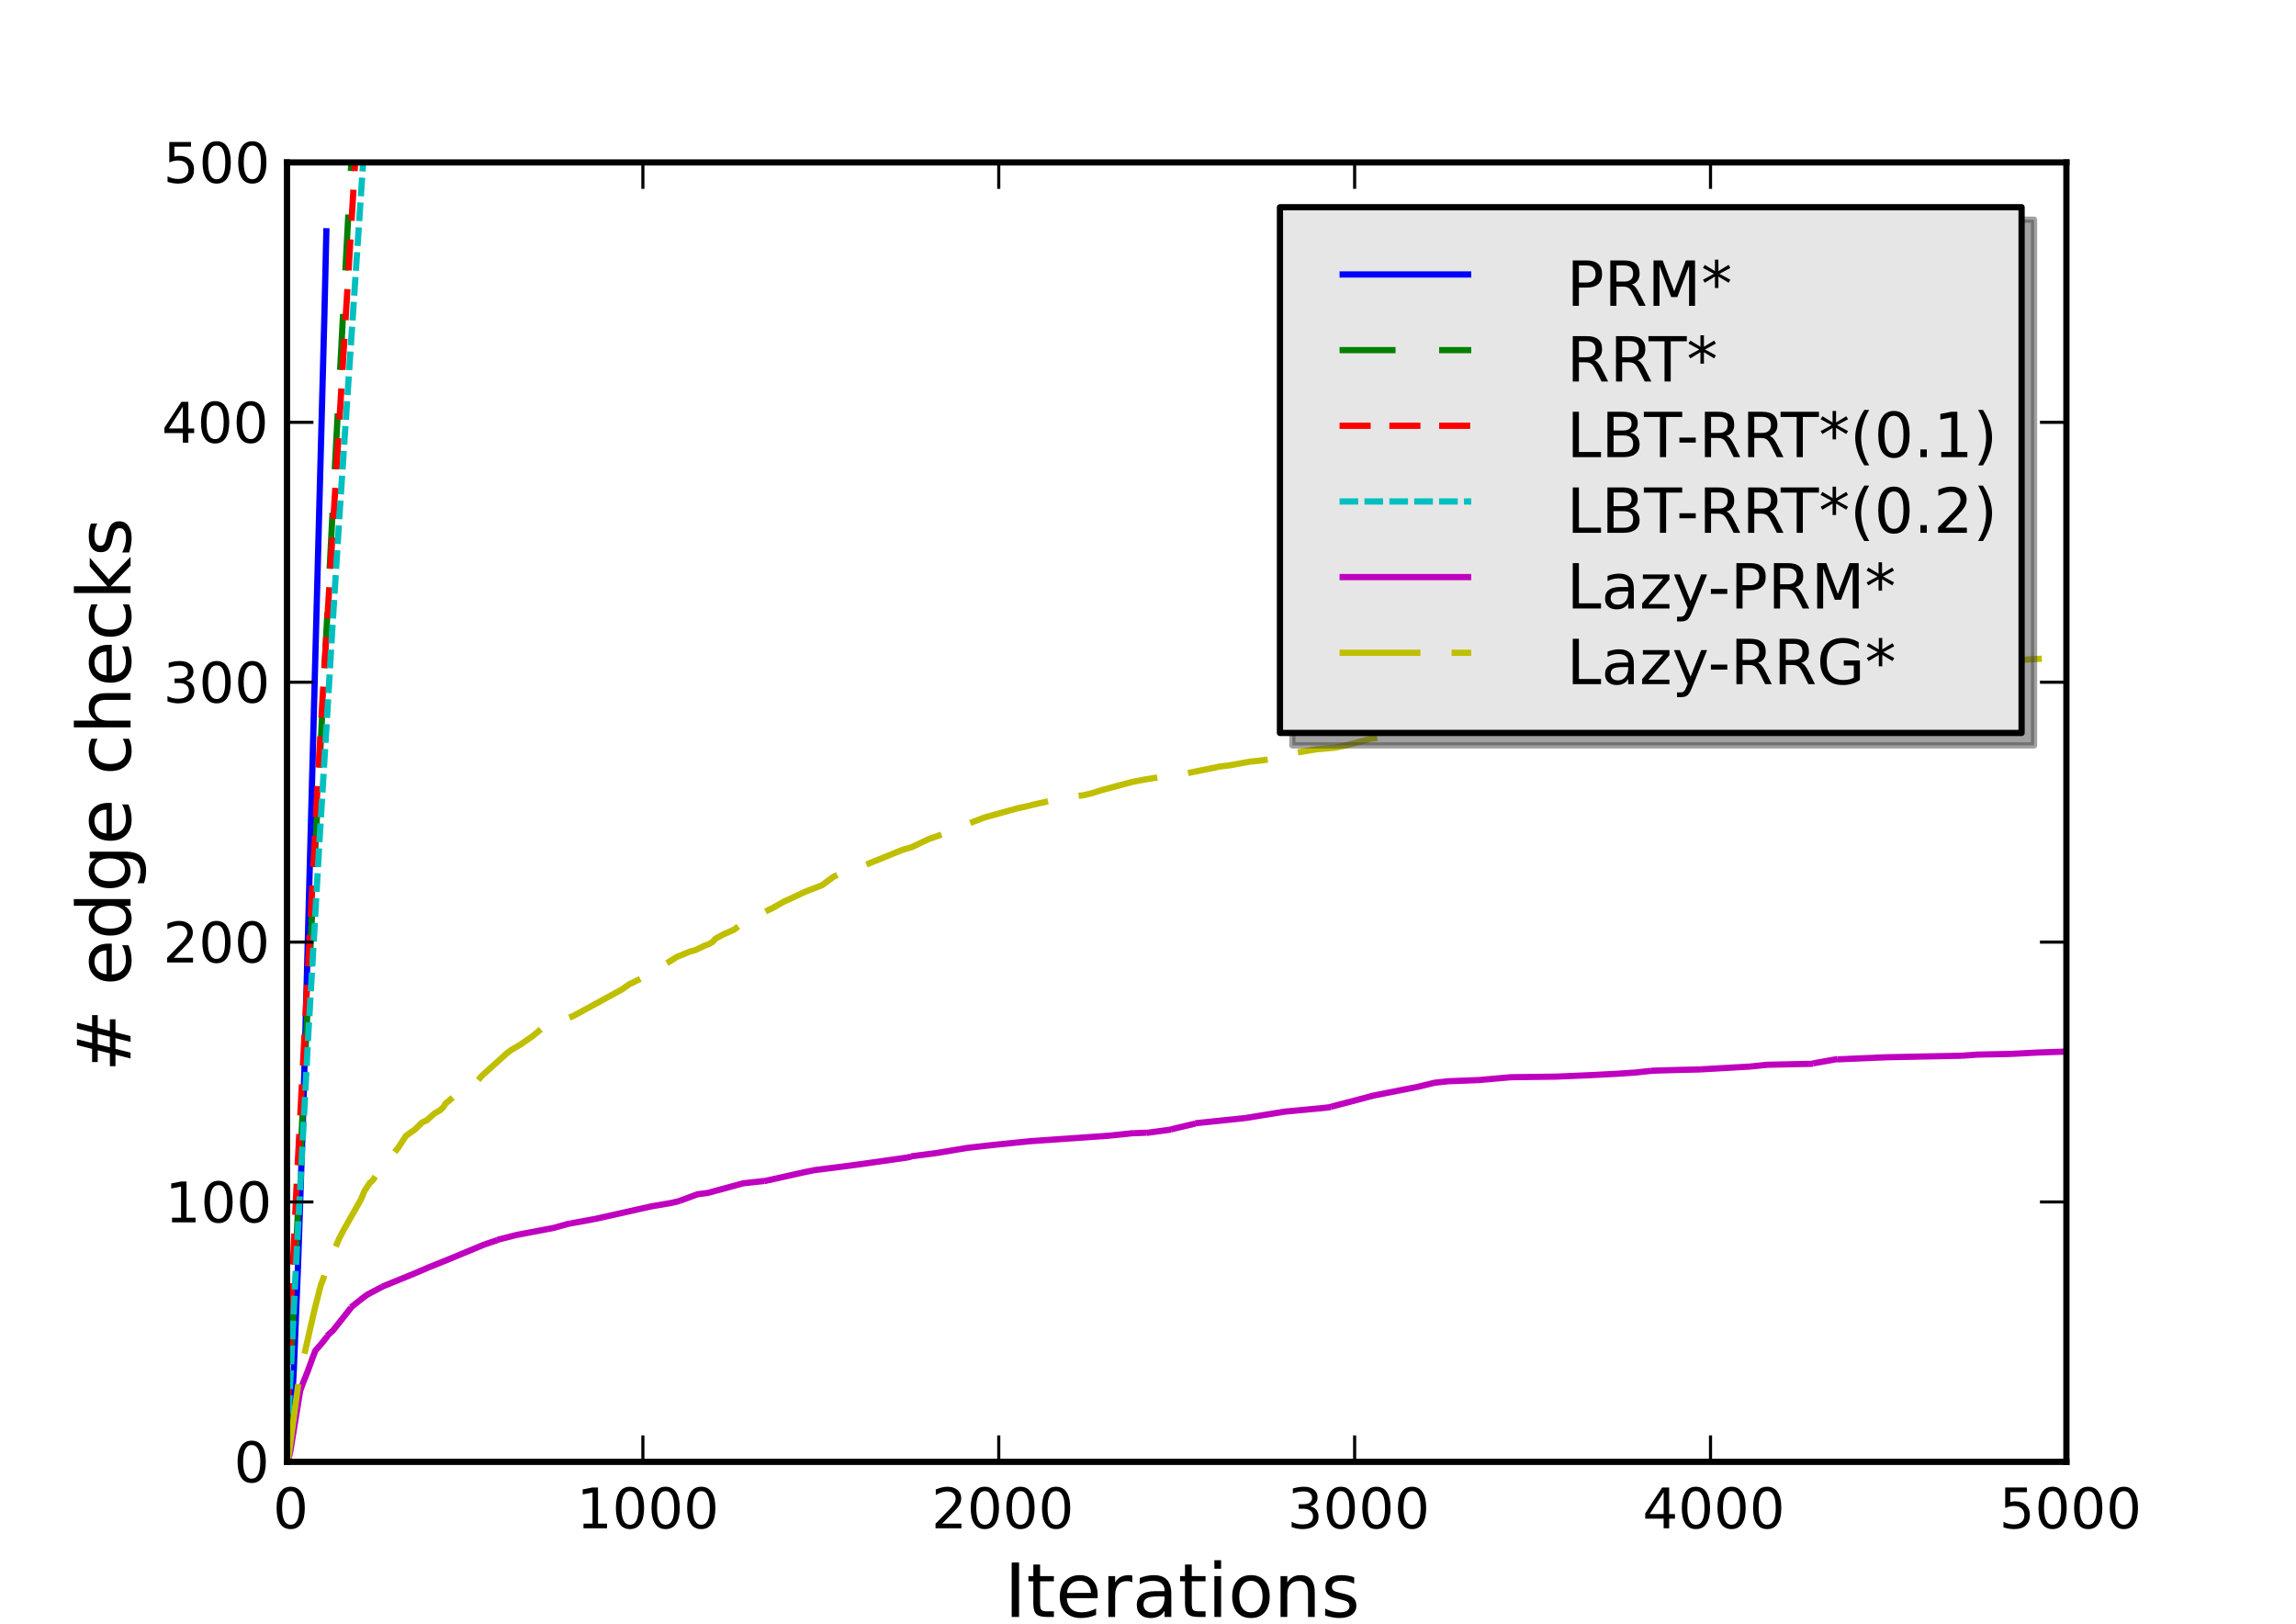 <?xml version="1.0" encoding="utf-8" standalone="no"?>
<!DOCTYPE svg PUBLIC "-//W3C//DTD SVG 1.1//EN"
  "http://www.w3.org/Graphics/SVG/1.1/DTD/svg11.dtd">
<!-- Created with matplotlib (http://matplotlib.org/) -->
<svg height="261pt" version="1.1" viewBox="0 0 369 261" width="369pt" xmlns="http://www.w3.org/2000/svg" xmlns:xlink="http://www.w3.org/1999/xlink">
 <defs>
  <style type="text/css">
*{stroke-linecap:square;stroke-linejoin:round;}
  </style>
 </defs>
 <g id="figure_1">
  <g id="patch_1">
   <path d="
M0 261
L369 261
L369 0
L0 0
z
" style="fill:#ffffff;"/>
  </g>
  <g id="axes_1">
   <g id="patch_2">
    <path d="
M46.125 234.9
L332.1 234.9
L332.1 26.1
L46.125 26.1
z
" style="fill:#ffffff;"/>
   </g>
   <g id="line2d_1">
    <path clip-path="url(#pff6a7181dc)" d="
M46.279 234.608
L46.62 231.006
L47.223 220.05
L47.921 202.755
L48.778 177.227
L52.142 50.403
L52.45 37.161
L52.45 37.161" style="fill:none;stroke:#0000ff;"/>
   </g>
   <g id="line2d_2">
    <path clip-path="url(#pff6a7181dc)" d="
M46.239 234.733
L46.459 226.723
L47.331 206.19
L50.434 140.925
L51.341 123.456
L51.975 110.914
L53.957 72.43
L54.823 56.447
L55.106 51
L55.965 34.825
L58.006 -1
L58.006 -1" style="fill:none;stroke:#008000;stroke-dasharray:8,8;stroke-dashoffset:0.0;stroke-linecap:butt;"/>
   </g>
   <g id="line2d_3">
    <path clip-path="url(#pff6a7181dc)" d="
M46.239 234.691
L46.373 221.066
L46.734 210.699
L47.66 190.649
L50.503 136.575
L51.177 123.561
L52.112 107.634
L52.706 97.894
L58.716 -1
L58.716 -1" style="fill:none;stroke:#ff0000;stroke-dasharray:4,4;stroke-dashoffset:0.0;stroke-linecap:butt;"/>
   </g>
   <g id="line2d_4">
    <path clip-path="url(#pff6a7181dc)" d="
M46.239 234.691
L46.461 225.723
L47.511 204.51
L49.023 176.255
L49.542 166.288
L50.554 148.994
L51.33 135.359
L52.733 112.425
L53.376 101.603
L54.612 81.985
L55.332 71.216
L58.787 19.798
L59.972 3.09
L60.249 -1
L60.249 -1" style="fill:none;stroke:#00bfbf;stroke-dasharray:2,2;stroke-dashoffset:0.0;stroke-linecap:butt;"/>
   </g>
   <g id="line2d_5">
    <path clip-path="url(#pff6a7181dc)" d="
M46.268 234.9
L46.643 233.299
L48.244 223.483
L48.685 222.259
L49.44 220.384
L50.249 218.163
L50.691 217.017
L51.584 216.01
L52.925 214.336
L53.518 213.795
L56.541 209.971
L58.189 208.653
L59.044 208.023
L61.637 206.665
L66.773 204.563
L69.006 203.603
L71.849 202.466
L77.757 200.012
L80.387 199.113
L83.042 198.438
L88.951 197.317
L91.304 196.667
L95.736 195.851
L104.65 193.855
L107.845 193.307
L109.11 193.013
L112.113 191.901
L113.762 191.69
L119.45 190.141
L123.051 189.746
L129.577 188.288
L131.1 188.001
L135.688 187.42
L138.31 187.068
L145.788 186.006
L146.789 185.765
L150.503 185.281
L155.462 184.452
L159.717 183.972
L165.522 183.379
L178.197 182.498
L181.789 182.119
L184.665 181.989
L187.859 181.554
L192.539 180.448
L200.097 179.665
L206.466 178.628
L212.426 178.064
L213.558 177.933
L217.677 176.857
L220.747 176.043
L227.856 174.643
L230.552 173.984
L232.804 173.741
L237.629 173.557
L242.823 173.095
L250.083 173.001
L255.655 172.762
L259.883 172.541
L262.773 172.349
L265.593 172.048
L269.755 171.926
L273.062 171.851
L275.838 171.694
L281.274 171.381
L283.998 171.098
L287.992 171.007
L291.013 170.945
L292.614 170.653
L294.9 170.246
L303.134 169.888
L315.289 169.642
L317.79 169.464
L323.186 169.35
L327.52 169.128
L338.455 168.757
L343.458 168.627
L350.919 168.532
L354.724 168.278
L358.384 167.961
L363.101 167.917
L370 167.875
L370 167.875" style="fill:none;stroke:#bf00bf;stroke-dasharray:1,1;stroke-dashoffset:0.0;stroke-linecap:butt;"/>
   </g>
   <g id="line2d_6">
    <path clip-path="url(#pff6a7181dc)" d="
M46.268 234.816
L48.097 221.22
L50.533 210.511
L51.533 206.599
L51.939 205.506
L52.903 202.443
L53.576 201.23
L54.494 199.05
L55.31 197.502
L58.016 192.73
L58.555 191.403
L59.396 190.131
L59.882 189.69
L60.795 188.378
L62.904 185.762
L63.999 184.425
L65.236 182.524
L66.714 181.478
L67.804 180.381
L68.589 180.018
L69.792 178.945
L70.703 178.419
L71.251 177.903
L71.598 177.332
L73.392 175.849
L75.705 174.626
L76.833 173.583
L77.457 172.85
L81.483 169.229
L82.134 168.736
L83.64 167.851
L85.599 166.493
L87.301 165.074
L88.014 164.685
L90.58 163.911
L92.145 163.25
L99.958 158.989
L101.14 158.151
L105.082 156.254
L105.525 155.816
L108.777 153.769
L110.874 152.903
L111.741 152.67
L113.19 151.985
L113.958 151.696
L114.527 151.35
L114.967 150.852
L116.147 150.202
L117.949 149.393
L118.929 148.671
L120.711 147.809
L121.695 147.13
L124.206 145.884
L125.907 144.921
L129.511 143.245
L132.114 142.243
L133.965 140.878
L134.51 140.618
L136.62 140.098
L137.662 139.554
L145.068 136.548
L146.467 136.15
L149.325 134.798
L151.165 134.163
L152.403 133.728
L153.63 133.334
L154.63 132.752
L158.094 131.398
L162.283 130.226
L163.582 129.87
L164.897 129.594
L166.1 129.284
L170.033 128.412
L171.374 128.069
L174.063 127.801
L175.362 127.49
L177.135 126.939
L182.029 125.631
L183.941 125.267
L188.232 124.575
L190.119 124.387
L196.034 123.171
L197.763 122.96
L200.864 122.387
L202.797 122.191
L206.205 121.686
L208.777 120.864
L211.613 120.396
L214.549 120.146
L216.106 119.822
L219.233 119.02
L220.219 118.687
L222.08 118.521
L223.626 118.061
L228.269 117.344
L229.719 116.867
L232.227 116.39
L233.106 116.112
L239.877 114.743
L243.385 114.329
L244.679 113.984
L245.638 113.838
L247.273 113.783
L249.641 113.399
L250.544 113.139
L251.594 113.056
L253.085 112.799
L257.943 112.293
L260.468 112.196
L263.143 111.833
L264.187 111.744
L268.041 111.361
L270.336 110.873
L271.769 110.778
L272.855 110.317
L273.447 109.872
L274.225 109.597
L276.482 109.385
L283.053 108.664
L295.533 108.033
L298.219 107.935
L305.454 107.602
L310.039 107.407
L312.887 107.379
L315.072 106.932
L318.443 106.636
L320.179 106.572
L321.958 106.463
L325.021 106.047
L325.995 105.956
L329.763 105.766
L331.679 105.528
L331.87 105.528
L331.87 105.528" style="fill:none;stroke:#bfbf00;stroke-dasharray:12,6;stroke-dashoffset:0.0;stroke-linecap:butt;"/>
   </g>
   <g id="matplotlib.axis_1">
    <g id="xtick_1">
     <g id="line2d_7">
      <defs>
       <path d="
M0 0
L0 -4" id="mcb557df647" style="stroke:#000000;stroke-linecap:butt;stroke-width:0.5;"/>
      </defs>
      <g>
       <use style="stroke:#000000;stroke-linecap:butt;stroke-width:0.5;" x="46.125" xlink:href="#mcb557df647" y="234.9"/>
      </g>
     </g>
     <g id="line2d_8">
      <defs>
       <path d="
M0 0
L0 4" id="mdad270ee8e" style="stroke:#000000;stroke-linecap:butt;stroke-width:0.5;"/>
      </defs>
      <g>
       <use style="stroke:#000000;stroke-linecap:butt;stroke-width:0.5;" x="46.125" xlink:href="#mdad270ee8e" y="26.1"/>
      </g>
     </g>
     <g id="text_1">
      <!-- 0 -->
      <defs>
       <path d="
M31.781 66.406
Q24.172 66.406 20.328 58.906
Q16.5 51.422 16.5 36.375
Q16.5 21.391 20.328 13.891
Q24.172 6.391 31.781 6.391
Q39.453 6.391 43.281 13.891
Q47.125 21.391 47.125 36.375
Q47.125 51.422 43.281 58.906
Q39.453 66.406 31.781 66.406
M31.781 74.219
Q44.047 74.219 50.516 64.516
Q56.984 54.828 56.984 36.375
Q56.984 17.969 50.516 8.266
Q44.047 -1.422 31.781 -1.422
Q19.531 -1.422 13.062 8.266
Q6.594 17.969 6.594 36.375
Q6.594 54.828 13.062 64.516
Q19.531 74.219 31.781 74.219" id="BitstreamVeraSans-Roman-30"/>
      </defs>
      <g transform="translate(43.857 245.58)scale(0.09 -0.09)">
       <use xlink:href="#BitstreamVeraSans-Roman-30"/>
      </g>
     </g>
    </g>
    <g id="xtick_2">
     <g id="line2d_9">
      <g>
       <use style="stroke:#000000;stroke-linecap:butt;stroke-width:0.5;" x="103.32" xlink:href="#mcb557df647" y="234.9"/>
      </g>
     </g>
     <g id="line2d_10">
      <g>
       <use style="stroke:#000000;stroke-linecap:butt;stroke-width:0.5;" x="103.32" xlink:href="#mdad270ee8e" y="26.1"/>
      </g>
     </g>
     <g id="text_2">
      <!-- 1000 -->
      <defs>
       <path d="
M12.406 8.297
L28.516 8.297
L28.516 63.922
L10.984 60.406
L10.984 69.391
L28.422 72.906
L38.281 72.906
L38.281 8.297
L54.391 8.297
L54.391 0
L12.406 0
z
" id="BitstreamVeraSans-Roman-31"/>
      </defs>
      <g transform="translate(92.661 245.58)scale(0.09 -0.09)">
       <use xlink:href="#BitstreamVeraSans-Roman-31"/>
       <use x="63.623" xlink:href="#BitstreamVeraSans-Roman-30"/>
       <use x="127.246" xlink:href="#BitstreamVeraSans-Roman-30"/>
       <use x="190.869" xlink:href="#BitstreamVeraSans-Roman-30"/>
      </g>
     </g>
    </g>
    <g id="xtick_3">
     <g id="line2d_11">
      <g>
       <use style="stroke:#000000;stroke-linecap:butt;stroke-width:0.5;" x="160.515" xlink:href="#mcb557df647" y="234.9"/>
      </g>
     </g>
     <g id="line2d_12">
      <g>
       <use style="stroke:#000000;stroke-linecap:butt;stroke-width:0.5;" x="160.515" xlink:href="#mdad270ee8e" y="26.1"/>
      </g>
     </g>
     <g id="text_3">
      <!-- 2000 -->
      <defs>
       <path d="
M19.188 8.297
L53.609 8.297
L53.609 0
L7.328 0
L7.328 8.297
Q12.938 14.109 22.625 23.891
Q32.328 33.688 34.812 36.531
Q39.547 41.844 41.422 45.531
Q43.312 49.219 43.312 52.781
Q43.312 58.594 39.234 62.25
Q35.156 65.922 28.609 65.922
Q23.969 65.922 18.812 64.312
Q13.672 62.703 7.812 59.422
L7.812 69.391
Q13.766 71.781 18.938 73
Q24.125 74.219 28.422 74.219
Q39.75 74.219 46.484 68.547
Q53.219 62.891 53.219 53.422
Q53.219 48.922 51.531 44.891
Q49.859 40.875 45.406 35.406
Q44.188 33.984 37.641 27.219
Q31.109 20.453 19.188 8.297" id="BitstreamVeraSans-Roman-32"/>
      </defs>
      <g transform="translate(149.691 245.58)scale(0.09 -0.09)">
       <use xlink:href="#BitstreamVeraSans-Roman-32"/>
       <use x="63.623" xlink:href="#BitstreamVeraSans-Roman-30"/>
       <use x="127.246" xlink:href="#BitstreamVeraSans-Roman-30"/>
       <use x="190.869" xlink:href="#BitstreamVeraSans-Roman-30"/>
      </g>
     </g>
    </g>
    <g id="xtick_4">
     <g id="line2d_13">
      <g>
       <use style="stroke:#000000;stroke-linecap:butt;stroke-width:0.5;" x="217.71" xlink:href="#mcb557df647" y="234.9"/>
      </g>
     </g>
     <g id="line2d_14">
      <g>
       <use style="stroke:#000000;stroke-linecap:butt;stroke-width:0.5;" x="217.71" xlink:href="#mdad270ee8e" y="26.1"/>
      </g>
     </g>
     <g id="text_4">
      <!-- 3000 -->
      <defs>
       <path d="
M40.578 39.312
Q47.656 37.797 51.625 33
Q55.609 28.219 55.609 21.188
Q55.609 10.406 48.188 4.484
Q40.766 -1.422 27.094 -1.422
Q22.516 -1.422 17.656 -0.516
Q12.797 0.391 7.625 2.203
L7.625 11.719
Q11.719 9.328 16.594 8.109
Q21.484 6.891 26.812 6.891
Q36.078 6.891 40.938 10.547
Q45.797 14.203 45.797 21.188
Q45.797 27.641 41.281 31.266
Q36.766 34.906 28.719 34.906
L20.219 34.906
L20.219 43.016
L29.109 43.016
Q36.375 43.016 40.234 45.922
Q44.094 48.828 44.094 54.297
Q44.094 59.906 40.109 62.906
Q36.141 65.922 28.719 65.922
Q24.656 65.922 20.016 65.031
Q15.375 64.156 9.812 62.312
L9.812 71.094
Q15.438 72.656 20.344 73.438
Q25.25 74.219 29.594 74.219
Q40.828 74.219 47.359 69.109
Q53.906 64.016 53.906 55.328
Q53.906 49.266 50.438 45.094
Q46.969 40.922 40.578 39.312" id="BitstreamVeraSans-Roman-33"/>
      </defs>
      <g transform="translate(206.899 245.58)scale(0.09 -0.09)">
       <use xlink:href="#BitstreamVeraSans-Roman-33"/>
       <use x="63.623" xlink:href="#BitstreamVeraSans-Roman-30"/>
       <use x="127.246" xlink:href="#BitstreamVeraSans-Roman-30"/>
       <use x="190.869" xlink:href="#BitstreamVeraSans-Roman-30"/>
      </g>
     </g>
    </g>
    <g id="xtick_5">
     <g id="line2d_15">
      <g>
       <use style="stroke:#000000;stroke-linecap:butt;stroke-width:0.5;" x="274.905" xlink:href="#mcb557df647" y="234.9"/>
      </g>
     </g>
     <g id="line2d_16">
      <g>
       <use style="stroke:#000000;stroke-linecap:butt;stroke-width:0.5;" x="274.905" xlink:href="#mdad270ee8e" y="26.1"/>
      </g>
     </g>
     <g id="text_5">
      <!-- 4000 -->
      <defs>
       <path d="
M37.797 64.312
L12.891 25.391
L37.797 25.391
z

M35.203 72.906
L47.609 72.906
L47.609 25.391
L58.016 25.391
L58.016 17.188
L47.609 17.188
L47.609 0
L37.797 0
L37.797 17.188
L4.891 17.188
L4.891 26.703
z
" id="BitstreamVeraSans-Roman-34"/>
      </defs>
      <g transform="translate(263.971 245.58)scale(0.09 -0.09)">
       <use xlink:href="#BitstreamVeraSans-Roman-34"/>
       <use x="63.623" xlink:href="#BitstreamVeraSans-Roman-30"/>
       <use x="127.246" xlink:href="#BitstreamVeraSans-Roman-30"/>
       <use x="190.869" xlink:href="#BitstreamVeraSans-Roman-30"/>
      </g>
     </g>
    </g>
    <g id="xtick_6">
     <g id="line2d_17">
      <g>
       <use style="stroke:#000000;stroke-linecap:butt;stroke-width:0.5;" x="332.1" xlink:href="#mcb557df647" y="234.9"/>
      </g>
     </g>
     <g id="line2d_18">
      <g>
       <use style="stroke:#000000;stroke-linecap:butt;stroke-width:0.5;" x="332.1" xlink:href="#mdad270ee8e" y="26.1"/>
      </g>
     </g>
     <g id="text_6">
      <!-- 5000 -->
      <defs>
       <path d="
M10.797 72.906
L49.516 72.906
L49.516 64.594
L19.828 64.594
L19.828 46.734
Q21.969 47.469 24.109 47.828
Q26.266 48.188 28.422 48.188
Q40.625 48.188 47.75 41.5
Q54.891 34.812 54.891 23.391
Q54.891 11.625 47.562 5.094
Q40.234 -1.422 26.906 -1.422
Q22.312 -1.422 17.547 -0.641
Q12.797 0.141 7.719 1.703
L7.719 11.625
Q12.109 9.234 16.797 8.062
Q21.484 6.891 26.703 6.891
Q35.156 6.891 40.078 11.328
Q45.016 15.766 45.016 23.391
Q45.016 31 40.078 35.438
Q35.156 39.891 26.703 39.891
Q22.75 39.891 18.812 39.016
Q14.891 38.141 10.797 36.281
z
" id="BitstreamVeraSans-Roman-35"/>
      </defs>
      <g transform="translate(321.294 245.58)scale(0.09 -0.09)">
       <use xlink:href="#BitstreamVeraSans-Roman-35"/>
       <use x="63.623" xlink:href="#BitstreamVeraSans-Roman-30"/>
       <use x="127.246" xlink:href="#BitstreamVeraSans-Roman-30"/>
       <use x="190.869" xlink:href="#BitstreamVeraSans-Roman-30"/>
      </g>
     </g>
    </g>
    <g id="text_7">
     <!-- Iterations -->
     <defs>
      <path d="
M54.891 33.016
L54.891 0
L45.906 0
L45.906 32.719
Q45.906 40.484 42.875 44.328
Q39.844 48.188 33.797 48.188
Q26.516 48.188 22.312 43.547
Q18.109 38.922 18.109 30.906
L18.109 0
L9.078 0
L9.078 54.688
L18.109 54.688
L18.109 46.188
Q21.344 51.125 25.703 53.562
Q30.078 56 35.797 56
Q45.219 56 50.047 50.172
Q54.891 44.344 54.891 33.016" id="BitstreamVeraSans-Roman-6e"/>
      <path d="
M41.109 46.297
Q39.594 47.172 37.812 47.578
Q36.031 48 33.891 48
Q26.266 48 22.188 43.047
Q18.109 38.094 18.109 28.812
L18.109 0
L9.078 0
L9.078 54.688
L18.109 54.688
L18.109 46.188
Q20.953 51.172 25.484 53.578
Q30.031 56 36.531 56
Q37.453 56 38.578 55.875
Q39.703 55.766 41.062 55.516
z
" id="BitstreamVeraSans-Roman-72"/>
      <path d="
M30.609 48.391
Q23.391 48.391 19.188 42.75
Q14.984 37.109 14.984 27.297
Q14.984 17.484 19.156 11.844
Q23.344 6.203 30.609 6.203
Q37.797 6.203 41.984 11.859
Q46.188 17.531 46.188 27.297
Q46.188 37.016 41.984 42.703
Q37.797 48.391 30.609 48.391
M30.609 56
Q42.328 56 49.016 48.375
Q55.719 40.766 55.719 27.297
Q55.719 13.875 49.016 6.219
Q42.328 -1.422 30.609 -1.422
Q18.844 -1.422 12.172 6.219
Q5.516 13.875 5.516 27.297
Q5.516 40.766 12.172 48.375
Q18.844 56 30.609 56" id="BitstreamVeraSans-Roman-6f"/>
      <path d="
M9.422 54.688
L18.406 54.688
L18.406 0
L9.422 0
z

M9.422 75.984
L18.406 75.984
L18.406 64.594
L9.422 64.594
z
" id="BitstreamVeraSans-Roman-69"/>
      <path d="
M56.203 29.594
L56.203 25.203
L14.891 25.203
Q15.484 15.922 20.484 11.062
Q25.484 6.203 34.422 6.203
Q39.594 6.203 44.453 7.469
Q49.312 8.734 54.109 11.281
L54.109 2.781
Q49.266 0.734 44.188 -0.344
Q39.109 -1.422 33.891 -1.422
Q20.797 -1.422 13.156 6.188
Q5.516 13.812 5.516 26.812
Q5.516 40.234 12.766 48.109
Q20.016 56 32.328 56
Q43.359 56 49.781 48.891
Q56.203 41.797 56.203 29.594
M47.219 32.234
Q47.125 39.594 43.094 43.984
Q39.062 48.391 32.422 48.391
Q24.906 48.391 20.391 44.141
Q15.875 39.891 15.188 32.172
z
" id="BitstreamVeraSans-Roman-65"/>
      <path d="
M18.312 70.219
L18.312 54.688
L36.812 54.688
L36.812 47.703
L18.312 47.703
L18.312 18.016
Q18.312 11.328 20.141 9.422
Q21.969 7.516 27.594 7.516
L36.812 7.516
L36.812 0
L27.594 0
Q17.188 0 13.234 3.875
Q9.281 7.766 9.281 18.016
L9.281 47.703
L2.688 47.703
L2.688 54.688
L9.281 54.688
L9.281 70.219
z
" id="BitstreamVeraSans-Roman-74"/>
      <path d="
M34.281 27.484
Q23.391 27.484 19.188 25
Q14.984 22.516 14.984 16.5
Q14.984 11.719 18.141 8.906
Q21.297 6.109 26.703 6.109
Q34.188 6.109 38.703 11.406
Q43.219 16.703 43.219 25.484
L43.219 27.484
z

M52.203 31.203
L52.203 0
L43.219 0
L43.219 8.297
Q40.141 3.328 35.547 0.953
Q30.953 -1.422 24.312 -1.422
Q15.922 -1.422 10.953 3.297
Q6 8.016 6 15.922
Q6 25.141 12.172 29.828
Q18.359 34.516 30.609 34.516
L43.219 34.516
L43.219 35.406
Q43.219 41.609 39.141 45
Q35.062 48.391 27.688 48.391
Q23 48.391 18.547 47.266
Q14.109 46.141 10.016 43.891
L10.016 52.203
Q14.938 54.109 19.578 55.047
Q24.219 56 28.609 56
Q40.484 56 46.344 49.844
Q52.203 43.703 52.203 31.203" id="BitstreamVeraSans-Roman-61"/>
      <path d="
M44.281 53.078
L44.281 44.578
Q40.484 46.531 36.375 47.5
Q32.281 48.484 27.875 48.484
Q21.188 48.484 17.844 46.438
Q14.5 44.391 14.5 40.281
Q14.5 37.156 16.891 35.375
Q19.281 33.594 26.516 31.984
L29.594 31.297
Q39.156 29.25 43.188 25.516
Q47.219 21.781 47.219 15.094
Q47.219 7.469 41.188 3.016
Q35.156 -1.422 24.609 -1.422
Q20.219 -1.422 15.453 -0.562
Q10.688 0.297 5.422 2
L5.422 11.281
Q10.406 8.688 15.234 7.391
Q20.062 6.109 24.812 6.109
Q31.156 6.109 34.562 8.281
Q37.984 10.453 37.984 14.406
Q37.984 18.062 35.516 20.016
Q33.062 21.969 24.703 23.781
L21.578 24.516
Q13.234 26.266 9.516 29.906
Q5.812 33.547 5.812 39.891
Q5.812 47.609 11.281 51.797
Q16.75 56 26.812 56
Q31.781 56 36.172 55.266
Q40.578 54.547 44.281 53.078" id="BitstreamVeraSans-Roman-73"/>
      <path d="
M9.812 72.906
L19.672 72.906
L19.672 0
L9.812 0
z
" id="BitstreamVeraSans-Roman-49"/>
     </defs>
     <g transform="translate(161.418 259.826)scale(0.12 -0.12)">
      <use xlink:href="#BitstreamVeraSans-Roman-49"/>
      <use x="29.492" xlink:href="#BitstreamVeraSans-Roman-74"/>
      <use x="68.701" xlink:href="#BitstreamVeraSans-Roman-65"/>
      <use x="130.225" xlink:href="#BitstreamVeraSans-Roman-72"/>
      <use x="171.338" xlink:href="#BitstreamVeraSans-Roman-61"/>
      <use x="232.617" xlink:href="#BitstreamVeraSans-Roman-74"/>
      <use x="271.826" xlink:href="#BitstreamVeraSans-Roman-69"/>
      <use x="299.609" xlink:href="#BitstreamVeraSans-Roman-6f"/>
      <use x="360.791" xlink:href="#BitstreamVeraSans-Roman-6e"/>
      <use x="424.17" xlink:href="#BitstreamVeraSans-Roman-73"/>
     </g>
    </g>
   </g>
   <g id="matplotlib.axis_2">
    <g id="ytick_1">
     <g id="line2d_19">
      <defs>
       <path d="
M0 0
L4 0" id="mc8fcea1516" style="stroke:#000000;stroke-linecap:butt;stroke-width:0.5;"/>
      </defs>
      <g>
       <use style="stroke:#000000;stroke-linecap:butt;stroke-width:0.5;" x="46.125" xlink:href="#mc8fcea1516" y="234.9"/>
      </g>
     </g>
     <g id="line2d_20">
      <defs>
       <path d="
M0 0
L-4 0" id="m0d5b0a6425" style="stroke:#000000;stroke-linecap:butt;stroke-width:0.5;"/>
      </defs>
      <g>
       <use style="stroke:#000000;stroke-linecap:butt;stroke-width:0.5;" x="332.1" xlink:href="#m0d5b0a6425" y="234.9"/>
      </g>
     </g>
     <g id="text_8">
      <!-- 0 -->
      <g transform="translate(37.59 238.176)scale(0.09 -0.09)">
       <use xlink:href="#BitstreamVeraSans-Roman-30"/>
      </g>
     </g>
    </g>
    <g id="ytick_2">
     <g id="line2d_21">
      <g>
       <use style="stroke:#000000;stroke-linecap:butt;stroke-width:0.5;" x="46.125" xlink:href="#mc8fcea1516" y="193.14"/>
      </g>
     </g>
     <g id="line2d_22">
      <g>
       <use style="stroke:#000000;stroke-linecap:butt;stroke-width:0.5;" x="332.1" xlink:href="#m0d5b0a6425" y="193.14"/>
      </g>
     </g>
     <g id="text_9">
      <!-- 100 -->
      <g transform="translate(26.532 196.416)scale(0.09 -0.09)">
       <use xlink:href="#BitstreamVeraSans-Roman-31"/>
       <use x="63.623" xlink:href="#BitstreamVeraSans-Roman-30"/>
       <use x="127.246" xlink:href="#BitstreamVeraSans-Roman-30"/>
      </g>
     </g>
    </g>
    <g id="ytick_3">
     <g id="line2d_23">
      <g>
       <use style="stroke:#000000;stroke-linecap:butt;stroke-width:0.5;" x="46.125" xlink:href="#mc8fcea1516" y="151.38"/>
      </g>
     </g>
     <g id="line2d_24">
      <g>
       <use style="stroke:#000000;stroke-linecap:butt;stroke-width:0.5;" x="332.1" xlink:href="#m0d5b0a6425" y="151.38"/>
      </g>
     </g>
     <g id="text_10">
      <!-- 200 -->
      <g transform="translate(26.203 154.656)scale(0.09 -0.09)">
       <use xlink:href="#BitstreamVeraSans-Roman-32"/>
       <use x="63.623" xlink:href="#BitstreamVeraSans-Roman-30"/>
       <use x="127.246" xlink:href="#BitstreamVeraSans-Roman-30"/>
      </g>
     </g>
    </g>
    <g id="ytick_4">
     <g id="line2d_25">
      <g>
       <use style="stroke:#000000;stroke-linecap:butt;stroke-width:0.5;" x="46.125" xlink:href="#mc8fcea1516" y="109.62"/>
      </g>
     </g>
     <g id="line2d_26">
      <g>
       <use style="stroke:#000000;stroke-linecap:butt;stroke-width:0.5;" x="332.1" xlink:href="#m0d5b0a6425" y="109.62"/>
      </g>
     </g>
     <g id="text_11">
      <!-- 300 -->
      <g transform="translate(26.23 112.896)scale(0.09 -0.09)">
       <use xlink:href="#BitstreamVeraSans-Roman-33"/>
       <use x="63.623" xlink:href="#BitstreamVeraSans-Roman-30"/>
       <use x="127.246" xlink:href="#BitstreamVeraSans-Roman-30"/>
      </g>
     </g>
    </g>
    <g id="ytick_5">
     <g id="line2d_27">
      <g>
       <use style="stroke:#000000;stroke-linecap:butt;stroke-width:0.5;" x="46.125" xlink:href="#mc8fcea1516" y="67.86"/>
      </g>
     </g>
     <g id="line2d_28">
      <g>
       <use style="stroke:#000000;stroke-linecap:butt;stroke-width:0.5;" x="332.1" xlink:href="#m0d5b0a6425" y="67.86"/>
      </g>
     </g>
     <g id="text_12">
      <!-- 400 -->
      <g transform="translate(25.984 71.136)scale(0.09 -0.09)">
       <use xlink:href="#BitstreamVeraSans-Roman-34"/>
       <use x="63.623" xlink:href="#BitstreamVeraSans-Roman-30"/>
       <use x="127.246" xlink:href="#BitstreamVeraSans-Roman-30"/>
      </g>
     </g>
    </g>
    <g id="ytick_6">
     <g id="line2d_29">
      <g>
       <use style="stroke:#000000;stroke-linecap:butt;stroke-width:0.5;" x="46.125" xlink:href="#mc8fcea1516" y="26.1"/>
      </g>
     </g>
     <g id="line2d_30">
      <g>
       <use style="stroke:#000000;stroke-linecap:butt;stroke-width:0.5;" x="332.1" xlink:href="#m0d5b0a6425" y="26.1"/>
      </g>
     </g>
     <g id="text_13">
      <!-- 500 -->
      <g transform="translate(26.239 29.376)scale(0.09 -0.09)">
       <use xlink:href="#BitstreamVeraSans-Roman-35"/>
       <use x="63.623" xlink:href="#BitstreamVeraSans-Roman-30"/>
       <use x="127.246" xlink:href="#BitstreamVeraSans-Roman-30"/>
      </g>
     </g>
    </g>
    <g id="text_14">
     <!-- # edge checks -->
     <defs>
      <path id="BitstreamVeraSans-Roman-20"/>
      <path d="
M51.125 44
L36.922 44
L32.812 27.688
L47.125 27.688
z

M43.797 71.781
L38.719 51.516
L52.984 51.516
L58.109 71.781
L65.922 71.781
L60.891 51.516
L76.125 51.516
L76.125 44
L58.984 44
L54.984 27.688
L70.516 27.688
L70.516 20.219
L53.078 20.219
L48 0
L40.188 0
L45.219 20.219
L30.906 20.219
L25.875 0
L18.016 0
L23.094 20.219
L7.719 20.219
L7.719 27.688
L24.906 27.688
L29 44
L13.281 44
L13.281 51.516
L30.906 51.516
L35.891 71.781
z
" id="BitstreamVeraSans-Roman-23"/>
      <path d="
M9.078 75.984
L18.109 75.984
L18.109 31.109
L44.922 54.688
L56.391 54.688
L27.391 29.109
L57.625 0
L45.906 0
L18.109 26.703
L18.109 0
L9.078 0
z
" id="BitstreamVeraSans-Roman-6b"/>
      <path d="
M54.891 33.016
L54.891 0
L45.906 0
L45.906 32.719
Q45.906 40.484 42.875 44.328
Q39.844 48.188 33.797 48.188
Q26.516 48.188 22.312 43.547
Q18.109 38.922 18.109 30.906
L18.109 0
L9.078 0
L9.078 75.984
L18.109 75.984
L18.109 46.188
Q21.344 51.125 25.703 53.562
Q30.078 56 35.797 56
Q45.219 56 50.047 50.172
Q54.891 44.344 54.891 33.016" id="BitstreamVeraSans-Roman-68"/>
      <path d="
M45.406 46.391
L45.406 75.984
L54.391 75.984
L54.391 0
L45.406 0
L45.406 8.203
Q42.578 3.328 38.25 0.953
Q33.938 -1.422 27.875 -1.422
Q17.969 -1.422 11.734 6.484
Q5.516 14.406 5.516 27.297
Q5.516 40.188 11.734 48.094
Q17.969 56 27.875 56
Q33.938 56 38.25 53.625
Q42.578 51.266 45.406 46.391
M14.797 27.297
Q14.797 17.391 18.875 11.75
Q22.953 6.109 30.078 6.109
Q37.203 6.109 41.297 11.75
Q45.406 17.391 45.406 27.297
Q45.406 37.203 41.297 42.844
Q37.203 48.484 30.078 48.484
Q22.953 48.484 18.875 42.844
Q14.797 37.203 14.797 27.297" id="BitstreamVeraSans-Roman-64"/>
      <path d="
M45.406 27.984
Q45.406 37.75 41.375 43.109
Q37.359 48.484 30.078 48.484
Q22.859 48.484 18.828 43.109
Q14.797 37.75 14.797 27.984
Q14.797 18.266 18.828 12.891
Q22.859 7.516 30.078 7.516
Q37.359 7.516 41.375 12.891
Q45.406 18.266 45.406 27.984
M54.391 6.781
Q54.391 -7.172 48.188 -13.984
Q42 -20.797 29.203 -20.797
Q24.469 -20.797 20.266 -20.094
Q16.062 -19.391 12.109 -17.922
L12.109 -9.188
Q16.062 -11.328 19.922 -12.344
Q23.781 -13.375 27.781 -13.375
Q36.625 -13.375 41.016 -8.766
Q45.406 -4.156 45.406 5.172
L45.406 9.625
Q42.625 4.781 38.281 2.391
Q33.938 0 27.875 0
Q17.828 0 11.672 7.656
Q5.516 15.328 5.516 27.984
Q5.516 40.672 11.672 48.328
Q17.828 56 27.875 56
Q33.938 56 38.281 53.609
Q42.625 51.219 45.406 46.391
L45.406 54.688
L54.391 54.688
z
" id="BitstreamVeraSans-Roman-67"/>
      <path d="
M48.781 52.594
L48.781 44.188
Q44.969 46.297 41.141 47.344
Q37.312 48.391 33.406 48.391
Q24.656 48.391 19.812 42.844
Q14.984 37.312 14.984 27.297
Q14.984 17.281 19.812 11.734
Q24.656 6.203 33.406 6.203
Q37.312 6.203 41.141 7.25
Q44.969 8.297 48.781 10.406
L48.781 2.094
Q45.016 0.344 40.984 -0.531
Q36.969 -1.422 32.422 -1.422
Q20.062 -1.422 12.781 6.344
Q5.516 14.109 5.516 27.297
Q5.516 40.672 12.859 48.328
Q20.219 56 33.016 56
Q37.156 56 41.109 55.141
Q45.062 54.297 48.781 52.594" id="BitstreamVeraSans-Roman-63"/>
     </defs>
     <g transform="translate(20.984 172.248)rotate(-90.0)scale(0.12 -0.12)">
      <use xlink:href="#BitstreamVeraSans-Roman-23"/>
      <use x="83.789" xlink:href="#BitstreamVeraSans-Roman-20"/>
      <use x="115.576" xlink:href="#BitstreamVeraSans-Roman-65"/>
      <use x="177.1" xlink:href="#BitstreamVeraSans-Roman-64"/>
      <use x="240.576" xlink:href="#BitstreamVeraSans-Roman-67"/>
      <use x="304.053" xlink:href="#BitstreamVeraSans-Roman-65"/>
      <use x="365.576" xlink:href="#BitstreamVeraSans-Roman-20"/>
      <use x="397.363" xlink:href="#BitstreamVeraSans-Roman-63"/>
      <use x="452.344" xlink:href="#BitstreamVeraSans-Roman-68"/>
      <use x="515.723" xlink:href="#BitstreamVeraSans-Roman-65"/>
      <use x="577.246" xlink:href="#BitstreamVeraSans-Roman-63"/>
      <use x="632.227" xlink:href="#BitstreamVeraSans-Roman-6b"/>
      <use x="690.137" xlink:href="#BitstreamVeraSans-Roman-73"/>
     </g>
    </g>
   </g>
   <g id="patch_3">
    <path d="
M46.125 26.1
L332.1 26.1" style="fill:none;stroke:#000000;"/>
   </g>
   <g id="patch_4">
    <path d="
M332.1 234.9
L332.1 26.1" style="fill:none;stroke:#000000;"/>
   </g>
   <g id="patch_5">
    <path d="
M46.125 234.9
L332.1 234.9" style="fill:none;stroke:#000000;"/>
   </g>
   <g id="patch_6">
    <path d="
M46.125 234.9
L46.125 26.1" style="fill:none;stroke:#000000;"/>
   </g>
   <g id="legend_1">
    <g id="patch_7">
     <path d="
M207.706 119.773
L326.9 119.773
L326.9 35.3
L207.706 35.3
L207.706 119.773
z
" style="fill:#454545;opacity:0.5;stroke:#454545;"/>
    </g>
    <g id="patch_8">
     <path d="
M205.706 117.773
L324.9 117.773
L324.9 33.3
L205.706 33.3
L205.706 117.773
z
" style="fill:#e6e6e6;stroke:#000000;"/>
    </g>
    <g id="line2d_31">
     <path d="
M215.786 44.1
L235.946 44.1" style="fill:none;stroke:#0000ff;"/>
    </g>
    <g id="line2d_32"/>
    <g id="text_15">
     <!-- PRM* -->
     <defs>
      <path d="
M19.672 64.797
L19.672 37.406
L32.078 37.406
Q38.969 37.406 42.719 40.969
Q46.484 44.531 46.484 51.125
Q46.484 57.672 42.719 61.234
Q38.969 64.797 32.078 64.797
z

M9.812 72.906
L32.078 72.906
Q44.344 72.906 50.609 67.359
Q56.891 61.812 56.891 51.125
Q56.891 40.328 50.609 34.812
Q44.344 29.297 32.078 29.297
L19.672 29.297
L19.672 0
L9.812 0
z
" id="BitstreamVeraSans-Roman-50"/>
      <path d="
M47.016 60.891
L29.5 51.422
L47.016 41.891
L44.188 37.109
L27.781 47.016
L27.781 28.609
L22.219 28.609
L22.219 47.016
L5.812 37.109
L2.984 41.891
L20.516 51.422
L2.984 60.891
L5.812 65.719
L22.219 55.812
L22.219 74.219
L27.781 74.219
L27.781 55.812
L44.188 65.719
z
" id="BitstreamVeraSans-Roman-2a"/>
      <path d="
M44.391 34.188
Q47.562 33.109 50.562 29.594
Q53.562 26.078 56.594 19.922
L66.609 0
L56 0
L46.688 18.703
Q43.062 26.031 39.672 28.422
Q36.281 30.812 30.422 30.812
L19.672 30.812
L19.672 0
L9.812 0
L9.812 72.906
L32.078 72.906
Q44.578 72.906 50.734 67.672
Q56.891 62.453 56.891 51.906
Q56.891 45.016 53.688 40.469
Q50.484 35.938 44.391 34.188
M19.672 64.797
L19.672 38.922
L32.078 38.922
Q39.203 38.922 42.844 42.219
Q46.484 45.516 46.484 51.906
Q46.484 58.297 42.844 61.547
Q39.203 64.797 32.078 64.797
z
" id="BitstreamVeraSans-Roman-52"/>
      <path d="
M9.812 72.906
L24.516 72.906
L43.109 23.297
L61.812 72.906
L76.516 72.906
L76.516 0
L66.891 0
L66.891 64.016
L48.094 14.016
L38.188 14.016
L19.391 64.016
L19.391 0
L9.812 0
z
" id="BitstreamVeraSans-Roman-4d"/>
     </defs>
     <g transform="translate(251.786 49.14)scale(0.1 -0.1)">
      <use xlink:href="#BitstreamVeraSans-Roman-50"/>
      <use x="60.303" xlink:href="#BitstreamVeraSans-Roman-52"/>
      <use x="129.785" xlink:href="#BitstreamVeraSans-Roman-4d"/>
      <use x="216.064" xlink:href="#BitstreamVeraSans-Roman-2a"/>
     </g>
    </g>
    <g id="line2d_33">
     <path d="
M215.786 56.259
L235.946 56.259" style="fill:none;stroke:#008000;stroke-dasharray:8,8;stroke-dashoffset:0.0;stroke-linecap:butt;"/>
    </g>
    <g id="line2d_34"/>
    <g id="text_16">
     <!-- RRT* -->
     <defs>
      <path d="
M-0.297 72.906
L61.375 72.906
L61.375 64.594
L35.5 64.594
L35.5 0
L25.594 0
L25.594 64.594
L-0.297 64.594
z
" id="BitstreamVeraSans-Roman-54"/>
     </defs>
     <g transform="translate(251.786 61.299)scale(0.1 -0.1)">
      <use xlink:href="#BitstreamVeraSans-Roman-52"/>
      <use x="69.482" xlink:href="#BitstreamVeraSans-Roman-52"/>
      <use x="131.715" xlink:href="#BitstreamVeraSans-Roman-54"/>
      <use x="192.799" xlink:href="#BitstreamVeraSans-Roman-2a"/>
     </g>
    </g>
    <g id="line2d_35">
     <path d="
M215.786 68.418
L235.946 68.418" style="fill:none;stroke:#ff0000;stroke-dasharray:4,4;stroke-dashoffset:0.0;stroke-linecap:butt;"/>
    </g>
    <g id="line2d_36"/>
    <g id="text_17">
     <!-- LBT-RRT*(0.1) -->
     <defs>
      <path d="
M9.812 72.906
L19.672 72.906
L19.672 8.297
L55.172 8.297
L55.172 0
L9.812 0
z
" id="BitstreamVeraSans-Roman-4c"/>
      <path d="
M8.016 75.875
L15.828 75.875
Q23.141 64.359 26.781 53.312
Q30.422 42.281 30.422 31.391
Q30.422 20.453 26.781 9.375
Q23.141 -1.703 15.828 -13.188
L8.016 -13.188
Q14.5 -2 17.703 9.062
Q20.906 20.125 20.906 31.391
Q20.906 42.672 17.703 53.656
Q14.5 64.656 8.016 75.875" id="BitstreamVeraSans-Roman-29"/>
      <path d="
M31 75.875
Q24.469 64.656 21.281 53.656
Q18.109 42.672 18.109 31.391
Q18.109 20.125 21.312 9.062
Q24.516 -2 31 -13.188
L23.188 -13.188
Q15.875 -1.703 12.234 9.375
Q8.594 20.453 8.594 31.391
Q8.594 42.281 12.203 53.312
Q15.828 64.359 23.188 75.875
z
" id="BitstreamVeraSans-Roman-28"/>
      <path d="
M10.688 12.406
L21 12.406
L21 0
L10.688 0
z
" id="BitstreamVeraSans-Roman-2e"/>
      <path d="
M19.672 34.812
L19.672 8.109
L35.5 8.109
Q43.453 8.109 47.281 11.406
Q51.125 14.703 51.125 21.484
Q51.125 28.328 47.281 31.562
Q43.453 34.812 35.5 34.812
z

M19.672 64.797
L19.672 42.828
L34.281 42.828
Q41.5 42.828 45.031 45.531
Q48.578 48.25 48.578 53.812
Q48.578 59.328 45.031 62.062
Q41.5 64.797 34.281 64.797
z

M9.812 72.906
L35.016 72.906
Q46.297 72.906 52.391 68.219
Q58.5 63.531 58.5 54.891
Q58.5 48.188 55.375 44.234
Q52.25 40.281 46.188 39.312
Q53.469 37.75 57.5 32.781
Q61.531 27.828 61.531 20.406
Q61.531 10.641 54.891 5.312
Q48.25 0 35.984 0
L9.812 0
z
" id="BitstreamVeraSans-Roman-42"/>
      <path d="
M4.891 31.391
L31.203 31.391
L31.203 23.391
L4.891 23.391
z
" id="BitstreamVeraSans-Roman-2d"/>
     </defs>
     <g transform="translate(251.786 73.458)scale(0.1 -0.1)">
      <use xlink:href="#BitstreamVeraSans-Roman-4c"/>
      <use x="55.713" xlink:href="#BitstreamVeraSans-Roman-42"/>
      <use x="124.316" xlink:href="#BitstreamVeraSans-Roman-54"/>
      <use x="176.275" xlink:href="#BitstreamVeraSans-Roman-2d"/>
      <use x="212.359" xlink:href="#BitstreamVeraSans-Roman-52"/>
      <use x="281.842" xlink:href="#BitstreamVeraSans-Roman-52"/>
      <use x="344.074" xlink:href="#BitstreamVeraSans-Roman-54"/>
      <use x="405.158" xlink:href="#BitstreamVeraSans-Roman-2a"/>
      <use x="455.158" xlink:href="#BitstreamVeraSans-Roman-28"/>
      <use x="494.172" xlink:href="#BitstreamVeraSans-Roman-30"/>
      <use x="557.795" xlink:href="#BitstreamVeraSans-Roman-2e"/>
      <use x="589.582" xlink:href="#BitstreamVeraSans-Roman-31"/>
      <use x="653.205" xlink:href="#BitstreamVeraSans-Roman-29"/>
     </g>
    </g>
    <g id="line2d_37">
     <path d="
M215.786 80.577
L235.946 80.577" style="fill:none;stroke:#00bfbf;stroke-dasharray:2,2;stroke-dashoffset:0.0;stroke-linecap:butt;"/>
    </g>
    <g id="line2d_38"/>
    <g id="text_18">
     <!-- LBT-RRT*(0.2) -->
     <g transform="translate(251.786 85.617)scale(0.1 -0.1)">
      <use xlink:href="#BitstreamVeraSans-Roman-4c"/>
      <use x="55.713" xlink:href="#BitstreamVeraSans-Roman-42"/>
      <use x="124.316" xlink:href="#BitstreamVeraSans-Roman-54"/>
      <use x="176.275" xlink:href="#BitstreamVeraSans-Roman-2d"/>
      <use x="212.359" xlink:href="#BitstreamVeraSans-Roman-52"/>
      <use x="281.842" xlink:href="#BitstreamVeraSans-Roman-52"/>
      <use x="344.074" xlink:href="#BitstreamVeraSans-Roman-54"/>
      <use x="405.158" xlink:href="#BitstreamVeraSans-Roman-2a"/>
      <use x="455.158" xlink:href="#BitstreamVeraSans-Roman-28"/>
      <use x="494.172" xlink:href="#BitstreamVeraSans-Roman-30"/>
      <use x="557.795" xlink:href="#BitstreamVeraSans-Roman-2e"/>
      <use x="589.582" xlink:href="#BitstreamVeraSans-Roman-32"/>
      <use x="653.205" xlink:href="#BitstreamVeraSans-Roman-29"/>
     </g>
    </g>
    <g id="line2d_39">
     <path d="
M215.786 92.735
L235.946 92.735" style="fill:none;stroke:#bf00bf;stroke-dasharray:1,1;stroke-dashoffset:0.0;stroke-linecap:butt;"/>
    </g>
    <g id="line2d_40"/>
    <g id="text_19">
     <!-- Lazy-PRM* -->
     <defs>
      <path d="
M32.172 -5.078
Q28.375 -14.844 24.75 -17.812
Q21.141 -20.797 15.094 -20.797
L7.906 -20.797
L7.906 -13.281
L13.188 -13.281
Q16.891 -13.281 18.938 -11.516
Q21 -9.766 23.484 -3.219
L25.094 0.875
L2.984 54.688
L12.5 54.688
L29.594 11.922
L46.688 54.688
L56.203 54.688
z
" id="BitstreamVeraSans-Roman-79"/>
      <path d="
M5.516 54.688
L48.188 54.688
L48.188 46.484
L14.406 7.172
L48.188 7.172
L48.188 0
L4.297 0
L4.297 8.203
L38.094 47.516
L5.516 47.516
z
" id="BitstreamVeraSans-Roman-7a"/>
     </defs>
     <g transform="translate(251.786 97.775)scale(0.1 -0.1)">
      <use xlink:href="#BitstreamVeraSans-Roman-4c"/>
      <use x="55.713" xlink:href="#BitstreamVeraSans-Roman-61"/>
      <use x="116.992" xlink:href="#BitstreamVeraSans-Roman-7a"/>
      <use x="169.482" xlink:href="#BitstreamVeraSans-Roman-79"/>
      <use x="226.912" xlink:href="#BitstreamVeraSans-Roman-2d"/>
      <use x="262.996" xlink:href="#BitstreamVeraSans-Roman-50"/>
      <use x="323.299" xlink:href="#BitstreamVeraSans-Roman-52"/>
      <use x="392.781" xlink:href="#BitstreamVeraSans-Roman-4d"/>
      <use x="479.061" xlink:href="#BitstreamVeraSans-Roman-2a"/>
     </g>
    </g>
    <g id="line2d_41">
     <path d="
M215.786 104.894
L235.946 104.894" style="fill:none;stroke:#bfbf00;stroke-dasharray:12,6;stroke-dashoffset:0.0;stroke-linecap:butt;"/>
    </g>
    <g id="line2d_42"/>
    <g id="text_20">
     <!-- Lazy-RRG* -->
     <defs>
      <path d="
M59.516 10.406
L59.516 29.984
L43.406 29.984
L43.406 38.094
L69.281 38.094
L69.281 6.781
Q63.578 2.734 56.688 0.656
Q49.812 -1.422 42 -1.422
Q24.906 -1.422 15.25 8.562
Q5.609 18.562 5.609 36.375
Q5.609 54.25 15.25 64.234
Q24.906 74.219 42 74.219
Q49.125 74.219 55.547 72.453
Q61.969 70.703 67.391 67.281
L67.391 56.781
Q61.922 61.422 55.766 63.766
Q49.609 66.109 42.828 66.109
Q29.438 66.109 22.719 58.641
Q16.016 51.172 16.016 36.375
Q16.016 21.625 22.719 14.156
Q29.438 6.688 42.828 6.688
Q48.047 6.688 52.141 7.594
Q56.25 8.5 59.516 10.406" id="BitstreamVeraSans-Roman-47"/>
     </defs>
     <g transform="translate(251.786 109.934)scale(0.1 -0.1)">
      <use xlink:href="#BitstreamVeraSans-Roman-4c"/>
      <use x="55.713" xlink:href="#BitstreamVeraSans-Roman-61"/>
      <use x="116.992" xlink:href="#BitstreamVeraSans-Roman-7a"/>
      <use x="169.482" xlink:href="#BitstreamVeraSans-Roman-79"/>
      <use x="226.912" xlink:href="#BitstreamVeraSans-Roman-2d"/>
      <use x="262.996" xlink:href="#BitstreamVeraSans-Roman-52"/>
      <use x="332.479" xlink:href="#BitstreamVeraSans-Roman-52"/>
      <use x="401.961" xlink:href="#BitstreamVeraSans-Roman-47"/>
      <use x="479.451" xlink:href="#BitstreamVeraSans-Roman-2a"/>
     </g>
    </g>
   </g>
  </g>
 </g>
 <defs>
  <clipPath id="pff6a7181dc">
   <rect height="208.8" width="285.975" x="46.125" y="26.1"/>
  </clipPath>
 </defs>
</svg>
